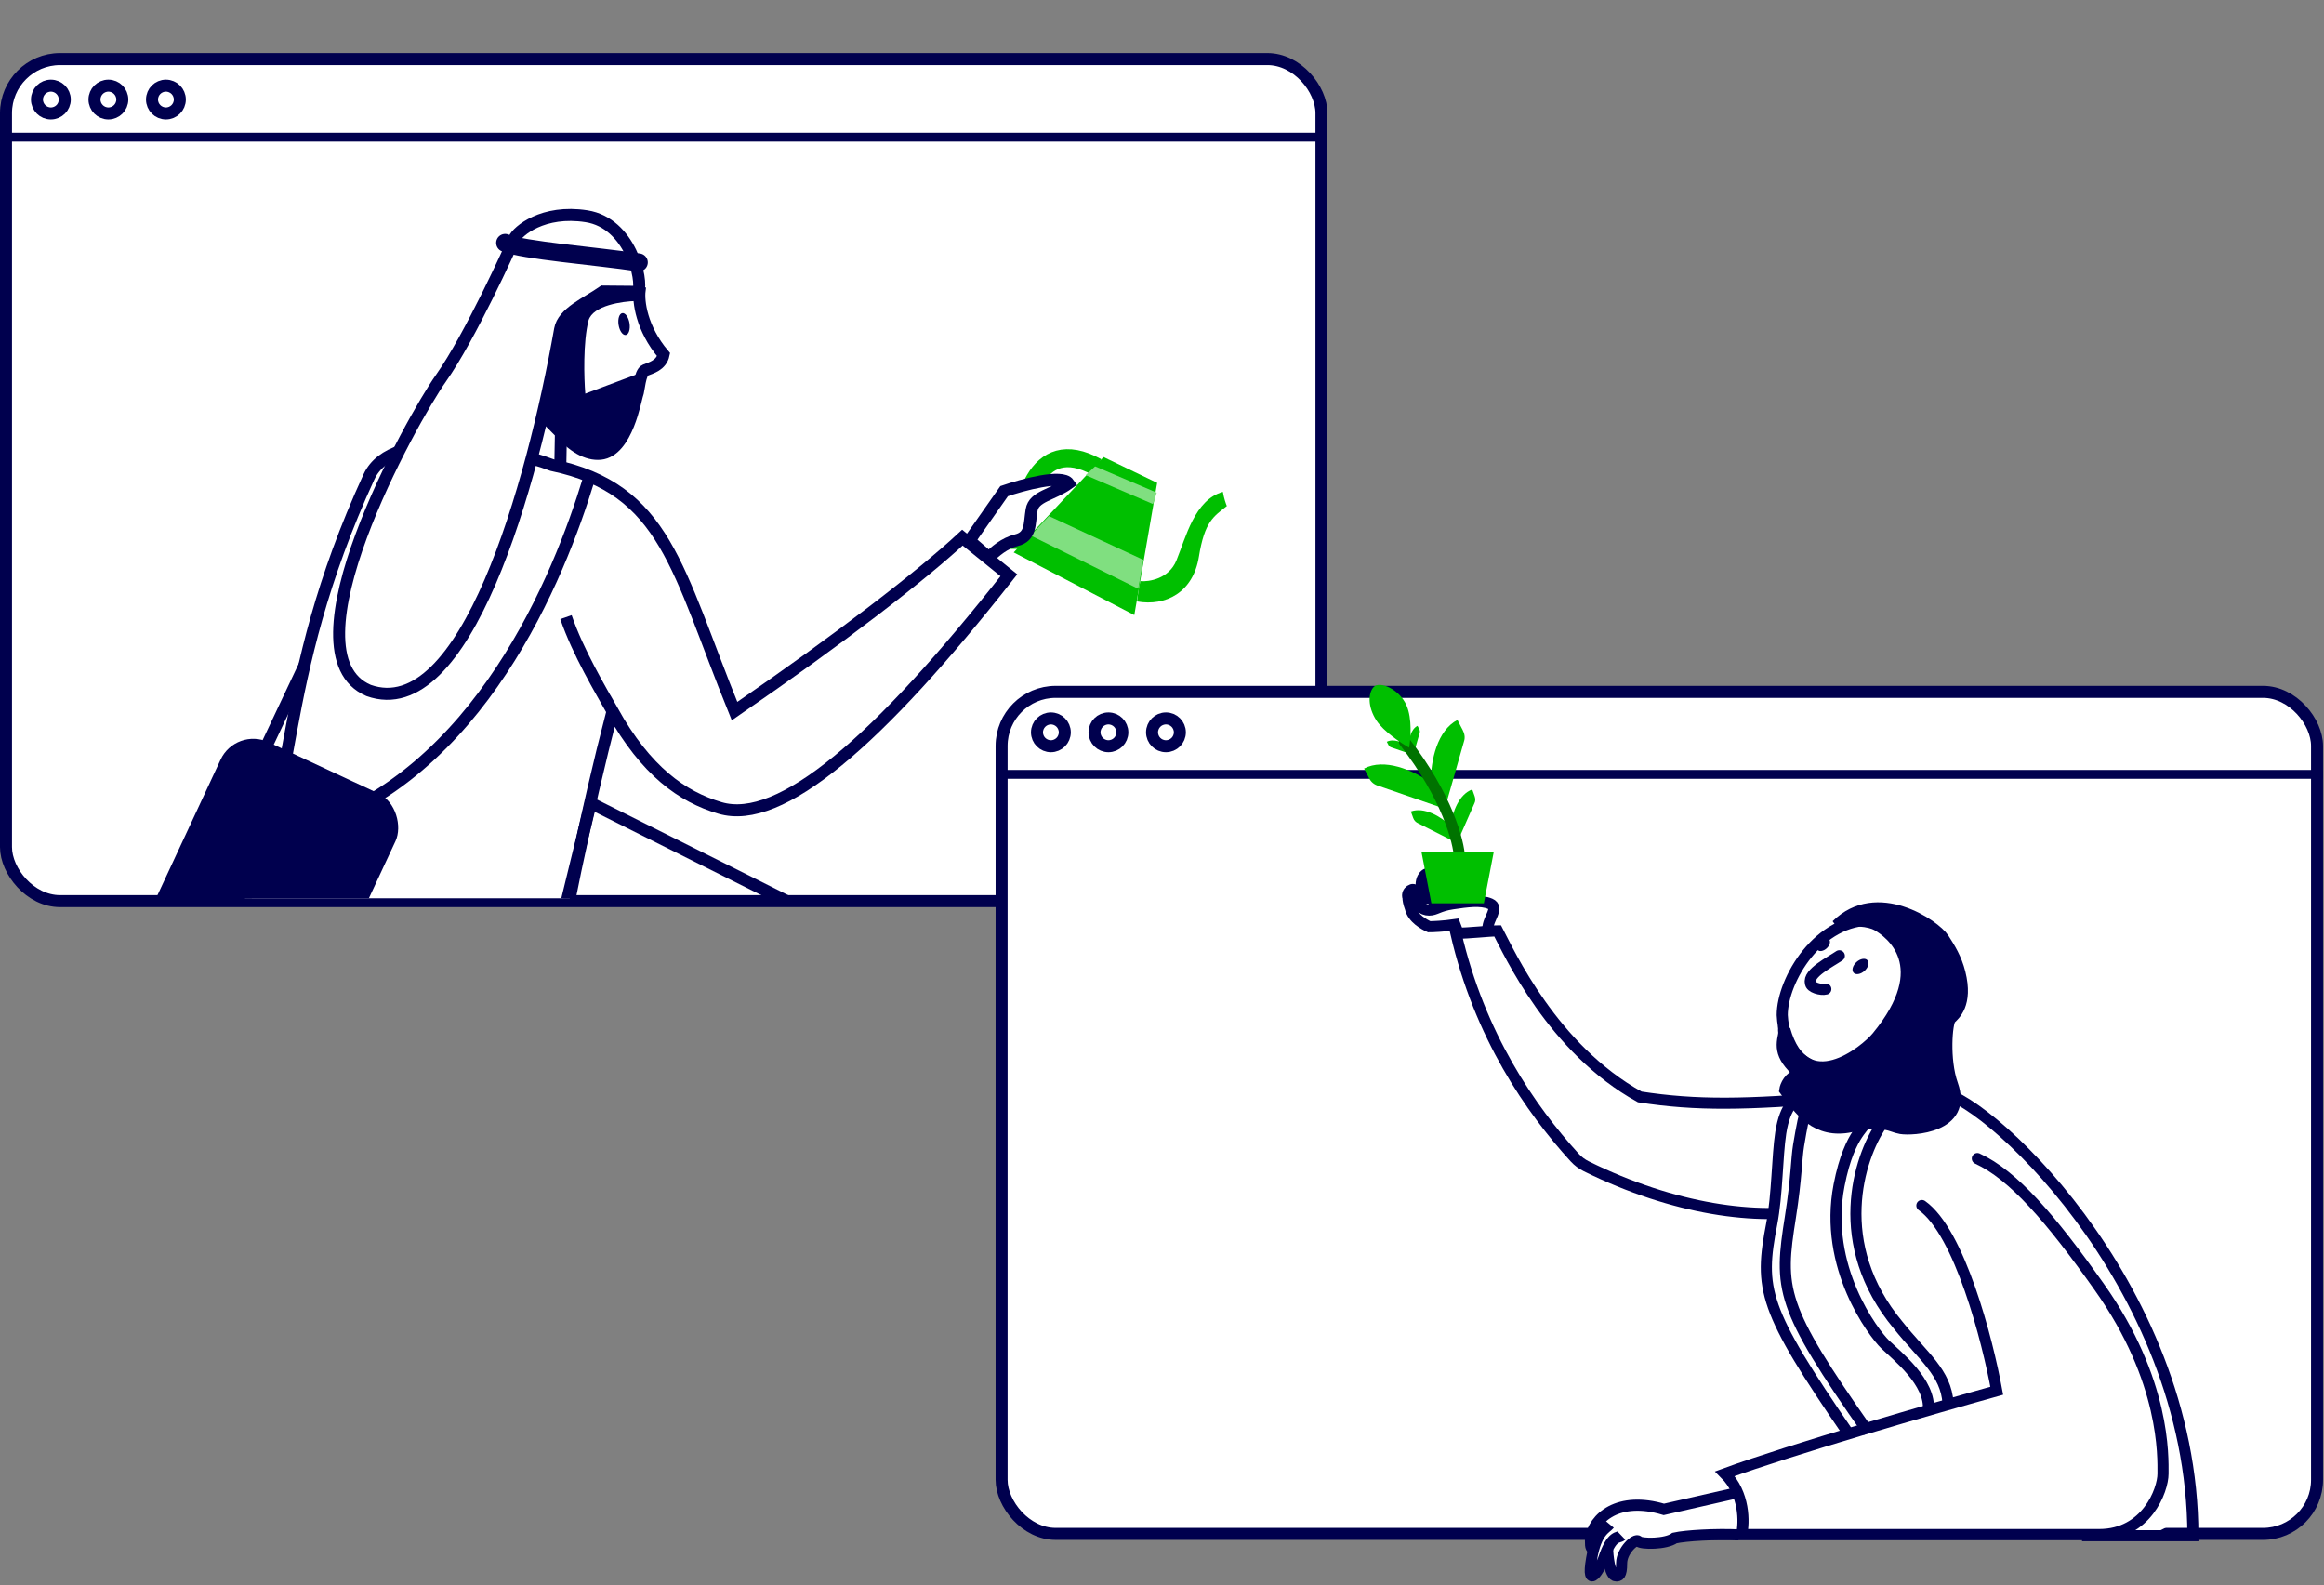 <svg width="387" height="264" viewBox="0 0 387 264" fill="none" xmlns="http://www.w3.org/2000/svg">
<rect x="0" y="0" width="387" height="264" fill="#808080" stroke="none"/>
<rect x="1" y="9.842" width="219.053" height="140.211" rx="9" fill="white" stroke="#00004E" stroke-width="2"/>
<g clip-path="url(#clip0_816_29318)">
<path d="M110.502 59.05C106.785 54.672 106.286 50.135 106.502 48.413L101.344 45.054L93.475 44.426C90.373 46.862 84.789 53.553 87.275 60.826C90.382 69.917 95.544 75.998 99.993 75.559C104.441 75.12 105.831 66.387 106.111 65.729C106.391 65.071 106.526 62.021 107.462 61.642C108.398 61.263 110.13 60.834 110.502 59.05Z" fill="white" stroke="#00004E" stroke-width="2" stroke-linecap="round"/>
<path d="M93.283 78.783L93.403 72.107L87.684 66.31L82.003 75.439L93.283 78.783Z" fill="white" stroke="#00004E" stroke-width="2"/>
<path d="M98.005 53.346C98.75 50.866 103.62 50.166 105.962 50.125L105.817 47.733L102.116 47.324L93.919 46.557L89.297 54.692C88.536 57.088 87.728 63.116 90.585 68.061C94.155 74.241 98.608 76.524 101.884 75.198C104.505 74.137 106.825 65.401 106.685 62.088L97.465 65.548C97.257 62.999 97.075 56.991 98.005 53.346Z" fill="#00004E"/>
<path d="M122.318 118.418C112.694 94.717 110.897 81.421 91.917 77.439C84.669 74.659 65.41 70.775 61.443 79.399C45.484 114.09 49.712 134.296 40.477 150.132C32.985 162.979 -3.214 234.977 -8.068 251.353L75.412 276.098C80.005 265.709 83.871 188.478 101.989 118.418C107.6 128.419 113.566 132.663 119.894 134.538C129.981 137.528 146.266 123.421 168.003 95.789L160.265 89.526C153.543 95.776 140.003 106.26 122.318 118.418Z" fill="white"/>
<path d="M94.247 102.768C96.28 108.677 100.008 114.887 101.989 118.418M101.989 118.418C107.6 128.419 113.566 132.663 119.894 134.538C129.981 137.528 146.266 123.421 168.003 95.789L160.265 89.526C153.543 95.776 140.003 106.26 122.318 118.418C112.694 94.717 110.897 81.421 91.917 77.439C84.669 74.659 65.41 70.775 61.443 79.399C45.484 114.09 49.712 134.296 40.477 150.132C32.985 162.979 -3.214 234.977 -8.068 251.353L75.412 276.098C80.005 265.709 83.871 188.478 101.989 118.418Z" stroke="#00004E" stroke-width="2"/>
<path d="M100.434 48.551L106.277 48.602C107.116 46.628 104.945 37.157 97.684 36.011C90.423 34.865 86.167 38.494 85.608 39.81C85.048 41.126 78.283 56.12 73.424 62.989C68.566 69.858 46.905 108.818 61.385 114.977C77.476 120.695 88.608 81.114 93.271 54.828C93.758 52.084 97.674 50.485 100.434 48.551Z" fill="white" stroke="#00004E" stroke-width="2"/>
<path d="M106.373 43.696C99.331 42.643 87.008 41.675 84.121 40.447" stroke="#00004E" stroke-width="3" stroke-linecap="round"/>
<ellipse cx="0.92" cy="1.842" rx="0.92" ry="1.842" transform="matrix(0.987 -0.163 0.16 0.987 102.715 52.293)" fill="#00004E"/>
<path d="M131.527 150.316L98.369 133.737L94.316 150.316H112.369H131.527Z" stroke="#00004E" stroke-width="2"/>
<path d="M98.001 79.947C93.211 95.667 79.948 129.316 50.475 138.158" stroke="#00004E" stroke-width="2"/>
<rect x="39.266" y="121.058" width="32.131" height="40.164" rx="6" transform="rotate(24.972 39.266 121.058)" fill="#00004E"/>
<path d="M50.843 110.526L44.58 123.79" stroke="#00004E" stroke-width="2"/>
<path d="M169.805 91.403C169.767 84.46 172.286 72.016 182.664 77.781" stroke="#00BF00" stroke-width="3"/>
<path d="M195.903 93.32C194.647 96.378 191.367 96.896 189.884 96.772C189.779 97.247 189.523 98.587 189.34 100.153C194.143 101.013 198.69 98.624 199.643 92.708C200.596 86.792 202.112 85.996 204.298 84.267C204.15 83.926 203.812 82.975 203.637 81.906C198.916 83.227 197.472 89.497 195.903 93.32Z" fill="#00BF00"/>
<path d="M183.762 76.104L168.804 91.989L188.887 102.421L192.694 80.404L183.762 76.104Z" fill="#00BF00"/>
<path d="M171.634 89.171L174.67 85.932L190.402 93.235L189.541 98.038L171.634 89.171Z" fill="#80DF80"/>
<path d="M180.785 79.116L182.363 77.659L192.63 82.04L192.002 83.94L180.785 79.116Z" fill="#80DF80"/>
<path d="M167.214 81.785L161.433 90.021L164.684 92.842C165.639 91.865 167.27 90.446 169.252 89.957C171.73 89.347 171.4 87.249 171.785 84.929C172.17 82.609 175.254 82.44 177.952 80.504C176.851 78.958 170.335 80.714 167.214 81.785Z" fill="white" stroke="#00004E" stroke-width="2"/>
</g>
<rect x="166.789" y="115.21" width="219.053" height="140.211" rx="9" fill="white" stroke="#00004E" stroke-width="2"/>
<rect y="22.105" width="221.053" height="1.474" fill="#00004E"/>
<rect x="165.789" y="128.21" width="221.053" height="1.474" fill="#00004E"/>
<circle cx="8.474" cy="16.579" r="2.316" stroke="#00004E" stroke-width="2"/>
<circle cx="174.999" cy="121.947" r="2.316" stroke="#00004E" stroke-width="2"/>
<circle cx="18.052" cy="16.579" r="2.316" stroke="#00004E" stroke-width="2"/>
<circle cx="184.579" cy="121.947" r="2.316" stroke="#00004E" stroke-width="2"/>
<circle cx="27.632" cy="16.579" r="2.316" stroke="#00004E" stroke-width="2"/>
<circle cx="194.158" cy="121.947" r="2.316" stroke="#00004E" stroke-width="2"/>
<path d="M243.791 123.451C244.02 122.789 243.865 122.124 243.56 121.537L242.699 119.883C239.339 121.631 238.235 126.613 238.258 130.331C235.226 128.179 230.512 126.224 227.152 127.972L228.013 129.626C228.346 130.267 228.875 130.67 229.548 130.862L240.585 134.681L243.791 123.451Z" fill="#00BF00"/>
<path d="M236.408 122.035C236.483 121.818 236.432 121.599 236.332 121.406L236.048 120.862C234.943 121.437 234.58 123.075 234.588 124.298C233.591 123.59 232.041 122.947 230.936 123.522L231.219 124.066C231.328 124.277 231.502 124.409 231.723 124.472L235.353 125.728L236.408 122.035Z" fill="#00BF00"/>
<path d="M245.534 133.747C245.73 133.36 245.691 132.938 245.553 132.552L245.163 131.465C242.954 132.256 241.858 135.222 241.56 137.506C239.88 135.93 237.151 134.334 234.941 135.126L235.331 136.213C235.482 136.634 235.772 136.926 236.17 137.101L242.624 140.371L245.534 133.747Z" fill="#00BF00"/>
<path d="M243.039 142.829C242.938 140.176 240.962 132.595 233.871 123.493" stroke="#007300" stroke-width="1.85" stroke-linecap="round" stroke-linejoin="round"/>
<path d="M229.218 119.988C230.408 121.811 233.334 123.755 234.649 124.499C234.909 123.075 235.186 119.675 234.217 117.461C233.006 114.693 229.73 113.385 228.771 114.38C227.811 115.374 227.73 117.709 229.218 119.988Z" fill="#00BF00"/>
<path d="M242.439 155.406C251.404 198.329 285.658 204.761 302.532 201.316L306.199 180.842C254.032 185.214 252.1 160.175 249.395 155.009C247.849 155.009 244.758 155.406 242.439 155.406Z" fill="white"/>
<path d="M237.198 150.676C236.811 149.548 236.238 147.032 237.041 145.991C237.624 145.095 238.653 145.437 238.327 146.418C238.001 147.4 237.944 149.289 238.377 149.705C238.723 150.038 239.107 150.947 239.255 151.36" stroke="#00004E" stroke-width="1.85"/>
<path d="M242.678 155.009L242.286 153.969C240.409 154.247 238.637 154.316 237.985 154.316C237.203 153.969 235.247 152.93 234.856 151.198C234.544 150.367 234.465 149.813 234.465 149.466C234.075 148.427 235.515 147.66 235.639 148.427C236.03 150.852 236.812 151.545 237.985 151.545C239.091 151.545 239.549 150.852 241.895 150.505C244.242 150.159 246.588 149.812 248.152 150.505C249.716 151.198 247.761 152.93 247.761 154.662" stroke="#00004E" stroke-width="1.85"/>
<path d="M302.532 201.337C292.762 203.32 278.751 201.433 264.142 194.206C263.419 193.849 262.77 193.361 262.227 192.765C254.903 184.74 246.403 172.511 242.439 155.404C244.758 155.404 247.849 155.009 249.395 155.009C251.276 158.58 258.552 174.658 273.052 182.658C282.552 184.122 290.651 183.983 306.552 182.658" stroke="#00004E" stroke-width="1.85"/>
<path d="M238.359 150.413L236.695 141.797H248.758L247.094 150.413H238.359Z" fill="#00BF00"/>
<path d="M296.619 188.633C297.358 183.846 299.353 182.79 299.656 183.255H326.554C350.14 193.848 360.724 223.287 362.841 232.629C363.445 234.638 365.018 239.801 366.469 244.381C367.074 249.806 361.329 255.531 356.793 255.531H289.966C290.873 249.504 288.756 247.395 287.244 245.285C291.478 243.879 300.549 240.886 302.968 240.163C301.033 235.823 300.604 229.917 300.632 227.506C293.44 216.053 293.439 212.248 295.107 203.7C296.048 198.878 296.014 192.55 296.619 188.633Z" fill="white"/>
<path d="M322.568 181.861C329.226 181.256 365.167 213.357 365.167 255.726L346.707 255.726" stroke="#00004E" stroke-width="1.85"/>
<path d="M299.546 183.255C299.245 182.789 297.267 183.848 296.535 188.654C295.936 192.587 295.97 198.94 295.037 203.78C292.938 214.671 293.505 217.894 307.923 238.873" stroke="#00004E" stroke-width="1.85"/>
<path d="M302.827 183.263C301.215 181.855 300.533 184.582 299.511 190.718C299.132 192.991 299.17 196.172 298.147 202.649C296.248 214.678 296.332 217.399 311.1 238.441" stroke="#00004E" stroke-width="1.85"/>
<path d="M310.231 158.455C310.167 159.515 310.383 161.831 311.758 162.614C313.133 163.397 313.604 167.82 313.667 169.369" stroke="#00004E" stroke-width="1.85"/>
<path d="M297.01 171.564C297.477 180.126 304.988 180.285 308.685 179.294C310.145 179.002 314.815 174.537 317.734 168.294C320.361 161.753 312.48 157.888 310.145 157.888C302.264 157.591 297.01 166.51 297.01 171.564Z" stroke="#00004E" stroke-width="1.85"/>
<path d="M296.783 169.034C297.323 178.929 305.996 179.112 310.266 177.967C311.951 177.629 317.344 172.47 320.715 165.255C323.749 157.696 314.648 153.23 311.951 153.23C302.85 152.886 296.783 163.193 296.783 169.034Z" fill="white" stroke="#00004E" stroke-width="1.85"/>
<ellipse cx="0.992" cy="1.553" rx="0.992" ry="1.553" transform="matrix(0.676 0.737 -0.739 0.674 310.295 159.158)" fill="#00004E"/>
<ellipse cx="0.828" cy="1.296" rx="0.828" ry="1.296" transform="matrix(0.676 0.737 -0.739 0.674 304.02 155.82)" fill="#00004E"/>
<path d="M277.013 251.395L288.944 248.668C291.126 248.94 290.535 253.326 289.967 255.485C287.353 255.485 281.581 255.554 279.4 255.826C278.036 256.849 273.945 257.19 272.582 256.508C272.127 256.735 271.15 257.394 270.878 258.212C270.537 258.894 269.787 260.667 269.514 262.303C267.605 262.03 268.037 258.326 268.491 256.508C268.037 257.758 266.855 260.599 265.764 261.962C264.401 263.666 265.083 257.872 265.083 256.508C266.173 249.418 273.491 250.145 277.013 251.395Z" fill="white"/>
<path d="M329.273 192.92C335.277 195.682 341.469 202.853 349.569 214.292C360.654 229.945 360.192 242.64 360.192 245.403C360.192 248.165 357.421 255.531 349.569 255.531C335.16 255.531 305.564 255.531 290.015 255.531C290.477 253.536 290.569 248.717 287.244 245.403C298.329 241.351 322.037 234.507 332.506 231.591C330.966 223.151 326.317 205.166 320.036 200.746" stroke="#00004E" stroke-width="1.85" stroke-linecap="round"/>
<path d="M310.073 187.176C311.349 187.486 308.069 187.936 306.245 197.389C303.615 211.014 311.987 221.993 313.901 223.85C315.815 225.707 321.585 230.21 321.107 234.852" stroke="#00004E" stroke-width="1.85"/>
<path d="M313.285 187.309C309.544 192.812 304.867 207.188 316.092 220.674C320.301 225.942 324.053 228.556 324.394 233.669" stroke="#00004E" stroke-width="1.85"/>
<path d="M288.967 248.638L277.073 251.345C269.546 249.089 265.312 252.698 264.842 256.307C264.842 258.111 264.974 257.501 265.445 258.403" stroke="#00004E" stroke-width="1.85"/>
<path d="M268.024 253.808C267.362 254.601 265.839 254.95 265.045 259.517C264.052 265.227 266.565 260.988 267.031 259.599C268.437 255.401 269.515 256.187 270.012 255.711" stroke="#00004E" stroke-width="1.85"/>
<path d="M267.715 258.038C267.715 258.739 267.993 262.424 269.108 262.424C269.573 262.424 270.037 262.424 270.037 260.32C270.037 258.215 272.359 256.11 272.823 256.637C273.288 257.163 277.468 257.163 278.861 256.11C280.719 255.69 285.672 255.409 289.543 255.584" stroke="#00004E" stroke-width="1.85"/>
<path d="M299.658 178.77C295.974 175.597 296.691 173.853 297.203 171.412C300.579 183.31 310.627 175.004 312.555 172.669C322.38 160.772 314.704 155.281 312.555 154.061C311.489 153.455 308.282 152.84 305.826 154.061C312.555 147.398 322.229 154.061 323.668 156.292C324.708 157.905 325.766 159.584 326.372 161.992C327.696 167.262 325.433 169.024 324.819 169.634C324.205 170.244 323.668 176.452 325.143 180.6C327.711 187.816 318.388 188.227 316.546 187.922C314.705 187.617 314.09 186.396 308.256 187.617C302.423 188.837 299.658 184.871 297.203 181.516C297.305 180.804 297.939 179.258 299.658 178.77Z" fill="#00004E" stroke="#00004E" stroke-width="1.85"/>
<path d="M300.479 167.871C300.07 166.44 303.652 163.499 304.946 162.613L302.728 168.775C302.046 168.97 300.451 168.542 300.479 167.871Z" fill="white"/>
<path d="M306.289 159.158C304.817 160.166 301.02 162.047 301.485 163.674C301.452 164.437 303.267 164.924 304.042 164.702" stroke="#00004E" stroke-width="1.85" stroke-linecap="round"/>
<defs>
<clipPath id="clip0_816_29318">
<rect width="217.368" height="149.579" fill="white" transform="translate(1.475)"/>
</clipPath>
</defs>
</svg>
